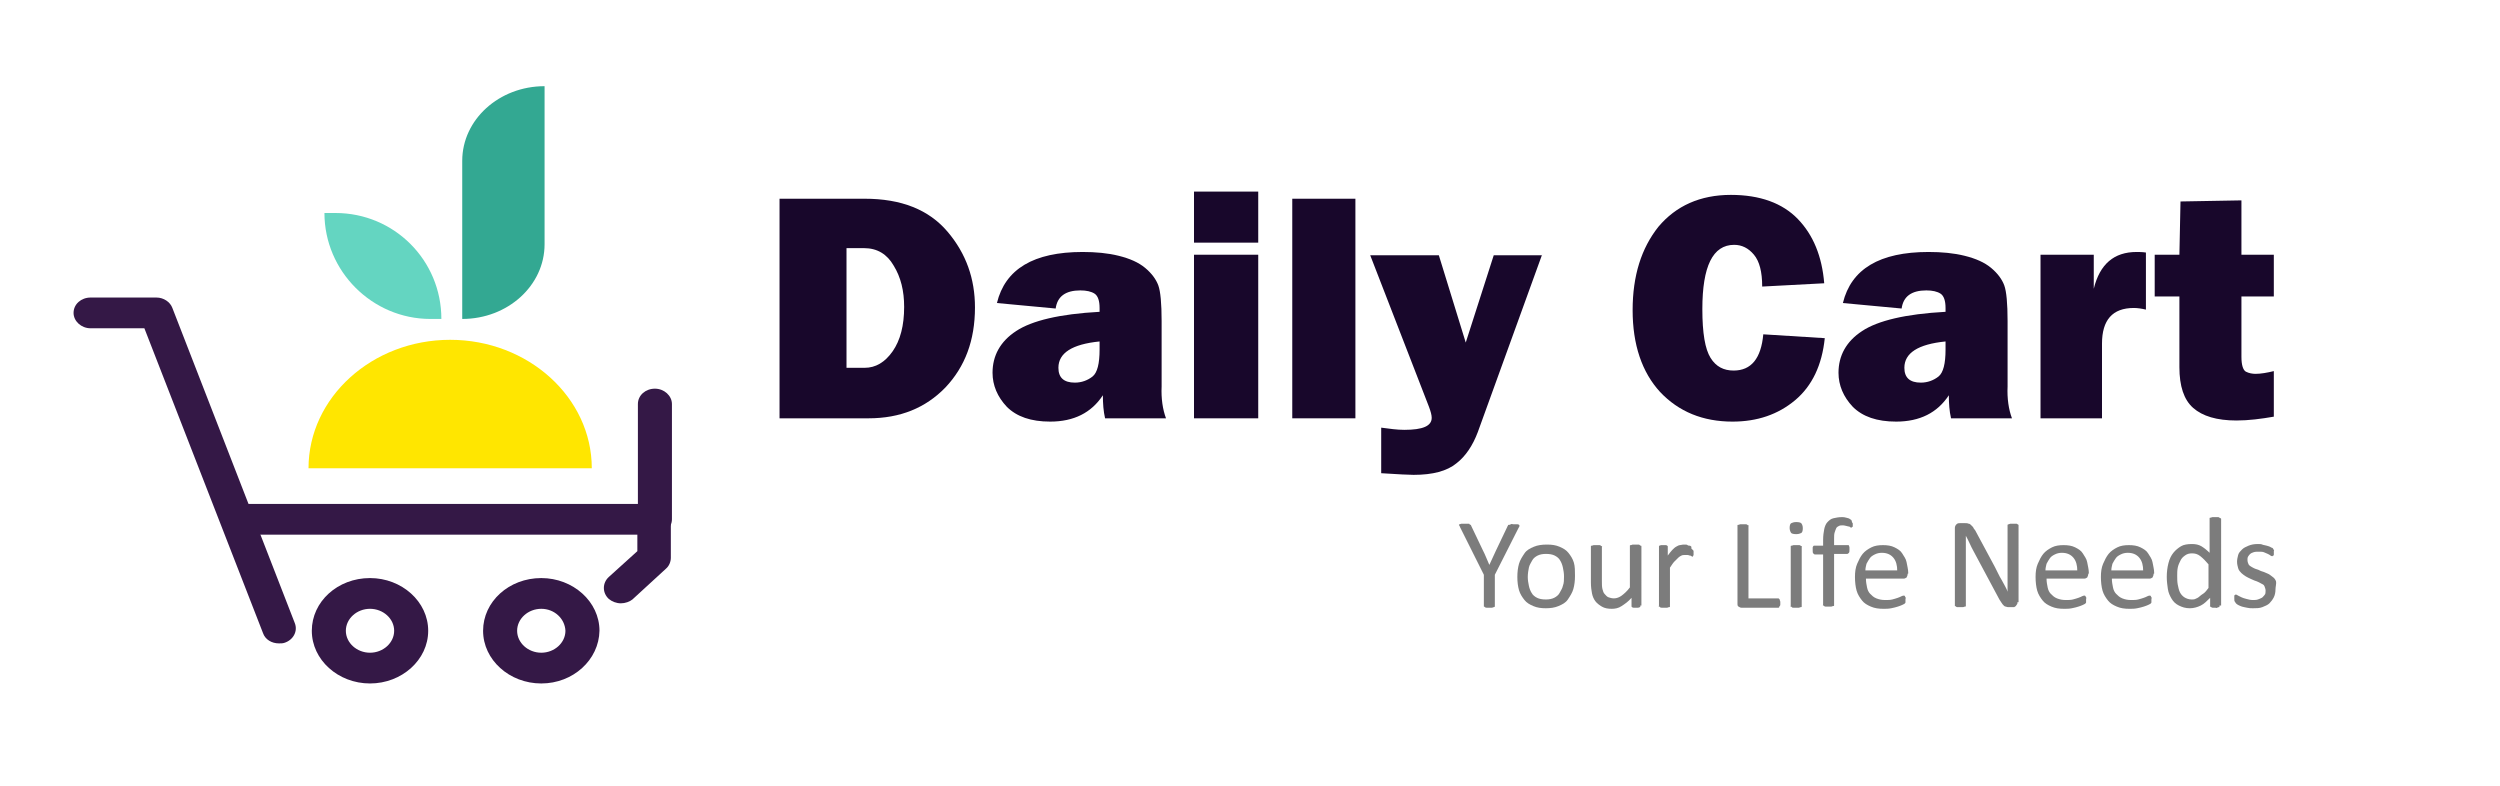 <?xml version="1.0" encoding="utf-8"?>
<!-- Generator: Adobe Illustrator 26.0.2, SVG Export Plug-In . SVG Version: 6.00 Build 0)  -->
<svg version="1.1" xmlns="http://www.w3.org/2000/svg" xmlns:xlink="http://www.w3.org/1999/xlink" x="0px" y="0px"
	 viewBox="0 0 455.4 143.2" style="enable-background:new 0 0 455.4 143.2;" xml:space="preserve">
<style type="text/css">
	.st0{fill:#18072B;}
	.st1{fill:#341846;}
	.st2{fill:#33A892;}
	.st3{fill:#64D5C1;}
	.st4{fill:#FFE600;}
	.st5{fill:#7C7C7C;}
	.st6{display:none;}
	.st7{display:inline;}
</style>
<g id="BACKGROUND">
</g>
<g id="OBJECTS">
	<g>
		<g>
			<g>
				<path class="st0" d="M142,76.2v-40h15.5c6.7,0,11.7,2,15.1,6s5,8.6,5,13.8c0,6-1.8,10.8-5.4,14.6c-3.6,3.7-8.2,5.6-14,5.6H142z
					 M154.3,67h3.2c2,0,3.7-1,5.1-3c1.4-2,2.1-4.7,2.1-8.1c0-2.9-0.6-5.4-1.9-7.5c-1.2-2.1-3-3.2-5.4-3.2h-3.2V67z"/>
				<path class="st0" d="M212.4,76.2h-11.1c-0.3-1.3-0.4-2.7-0.4-4.2c-2.1,3.2-5.3,4.8-9.6,4.8c-3.5,0-6.1-0.9-7.9-2.7
					c-1.7-1.8-2.6-3.9-2.6-6.2c0-3.1,1.4-5.7,4.3-7.6c2.9-1.9,7.9-3.1,15.2-3.5v-0.7c0-1.3-0.3-2.2-0.9-2.6
					c-0.6-0.4-1.5-0.6-2.6-0.6c-2.7,0-4.2,1.1-4.5,3.3l-10.7-1c1.5-6.2,6.7-9.3,15.6-9.3c2.4,0,4.6,0.2,6.6,0.7
					c2,0.5,3.6,1.2,4.8,2.2c1.2,1,2,2.1,2.4,3.2c0.4,1.1,0.6,3.3,0.6,6.5v11.9C211.5,72.6,211.8,74.6,212.4,76.2z M200.3,62.2
					c-5,0.5-7.5,2.1-7.5,4.8c0,1.8,1,2.7,3,2.7c1.2,0,2.3-0.4,3.2-1.1c0.9-0.7,1.3-2.4,1.3-4.9V62.2z"/>
				<path class="st0" d="M229.2,34.9v9.3h-11.7v-9.3H229.2z M229.2,46.4v29.8h-11.7V46.4H229.2z"/>
				<path class="st0" d="M246.9,36.2v40h-11.5v-40H246.9z"/>
				<path class="st0" d="M280.9,46.4l-11.7,32.3c-0.9,2.4-2.2,4.4-3.9,5.7c-1.7,1.4-4.3,2.1-7.8,2.1c-0.8,0-2.8-0.1-5.9-0.3v-8.3
					c1.5,0.2,2.9,0.4,4.2,0.4c3.4,0,5-0.7,5-2.2c0-0.5-0.2-1.2-0.5-2l-10.7-27.6h12.5l4.9,15.9l5.1-15.9H280.9z"/>
				<path class="st0" d="M321.2,60.9l11.2,0.7c-0.5,4.9-2.3,8.7-5.4,11.3c-3.1,2.6-6.9,3.9-11.4,3.9c-5.4,0-9.8-1.8-13.2-5.4
					c-3.3-3.6-5-8.6-5-14.9c0-6.3,1.6-11.3,4.7-15.2c3.2-3.8,7.6-5.8,13.2-5.8c5.3,0,9.4,1.5,12.2,4.4s4.4,6.8,4.8,11.7L321,52.2
					c0-2.7-0.5-4.6-1.5-5.8c-1-1.2-2.2-1.8-3.6-1.8c-3.9,0-5.8,3.9-5.8,11.7c0,4.4,0.5,7.3,1.5,8.9c1,1.6,2.4,2.3,4.2,2.3
					C319,67.5,320.8,65.3,321.2,60.9z"/>
				<path class="st0" d="M366.5,76.2h-11.1c-0.3-1.3-0.4-2.7-0.4-4.2c-2.1,3.2-5.3,4.8-9.6,4.8c-3.5,0-6.1-0.9-7.9-2.7
					c-1.7-1.8-2.6-3.9-2.6-6.2c0-3.1,1.4-5.7,4.3-7.6c2.9-1.9,7.9-3.1,15.2-3.5v-0.7c0-1.3-0.3-2.2-0.9-2.6
					c-0.6-0.4-1.5-0.6-2.6-0.6c-2.7,0-4.2,1.1-4.5,3.3l-10.7-1c1.5-6.2,6.7-9.3,15.6-9.3c2.4,0,4.6,0.2,6.6,0.7
					c2,0.5,3.6,1.2,4.8,2.2c1.2,1,2,2.1,2.4,3.2c0.4,1.1,0.6,3.3,0.6,6.5v11.9C365.6,72.6,365.9,74.6,366.5,76.2z M354.4,62.2
					c-5,0.5-7.5,2.1-7.5,4.8c0,1.8,1,2.7,3,2.7c1.2,0,2.3-0.4,3.2-1.1c0.9-0.7,1.3-2.4,1.3-4.9V62.2z"/>
				<path class="st0" d="M382.9,76.2h-11.2V46.4h9.7v6.2c1.1-4.5,3.7-6.7,7.8-6.7c0.4,0,1,0,1.7,0.1v10.4c-0.8-0.2-1.6-0.3-2.2-0.3
					c-3.9,0-5.8,2.2-5.8,6.5V76.2z"/>
				<path class="st0" d="M414.2,46.4V54h-5.9v11c0,1.5,0.3,2.4,0.8,2.7c0.6,0.3,1.2,0.4,1.8,0.4c0.9,0,2.1-0.2,3.3-0.5v8.3
					c-2.3,0.4-4.6,0.7-6.8,0.7c-3.6,0-6.2-0.8-7.9-2.3c-1.7-1.5-2.5-4-2.5-7.4l0-3.5V54h-4.5v-7.6h4.5l0.2-9.7l11.1-0.2v9.9H414.2z"
					/>
			</g>
		</g>
		<g>
			<g>
				<path class="st1" d="M67.4,124.5c-5.8,0-10.6-4.3-10.6-9.6c0-5.3,4.7-9.6,10.6-9.6c5.8,0,10.6,4.3,10.6,9.6
					C78,120.2,73.2,124.5,67.4,124.5z M67.4,110.9c-2.4,0-4.4,1.8-4.4,4c0,2.2,2,4,4.4,4c2.4,0,4.4-1.8,4.4-4
					C71.8,112.7,69.8,110.9,67.4,110.9z"/>
				<path class="st1" d="M98.6,124.5c-5.8,0-10.6-4.3-10.6-9.6c0-5.3,4.7-9.6,10.6-9.6c5.8,0,10.6,4.3,10.6,9.6
					C109.1,120.2,104.4,124.5,98.6,124.5z M98.6,110.9c-2.4,0-4.4,1.8-4.4,4c0,2.2,2,4,4.4,4c2.4,0,4.4-1.8,4.4-4
					C102.9,112.7,101,110.9,98.6,110.9z"/>
				<path class="st1" d="M50.8,117.2c-1.3,0-2.5-0.7-2.9-1.9L26.3,59.8h-9.8c-1.7,0-3.1-1.3-3.1-2.8c0-1.6,1.4-2.8,3.1-2.8h12
					c1.3,0,2.5,0.8,2.9,1.9l22.3,57.4c0.6,1.5-0.3,3.1-1.9,3.6C51.5,117.2,51.2,117.2,50.8,117.2z"/>
				<path class="st1" d="M113.1,109.9c-0.8,0-1.6-0.3-2.2-0.8c-1.2-1.1-1.2-2.9,0-4l5.2-4.7v-3h-71c-1.7,0-3.1-1.3-3.1-2.8
					c0-1.6,1.4-2.8,3.1-2.8h74c1.7,0,3.1,1.3,3.1,2.8v7c0,0.7-0.3,1.5-0.9,2l-6.1,5.6C114.7,109.6,113.9,109.9,113.1,109.9z"/>
				<path class="st1" d="M119.3,97.4c-1.7,0-3.1-1.3-3.1-2.8v-21c0-1.6,1.4-2.8,3.1-2.8c1.7,0,3.1,1.3,3.1,2.8v21
					C122.4,96.1,121,97.4,119.3,97.4z"/>
				<path class="st2" d="M84.2,58.1L84.2,58.1V29.3c0-7.5,6.7-13.6,15-13.6l0,0v28.8C99.2,52,92.5,58.1,84.2,58.1z"/>
				<path class="st3" d="M59.1,38.8h2c10.7,0,19.3,8.6,19.3,19.3v0h-2C67.8,58.1,59.1,49.4,59.1,38.8L59.1,38.8z"/>
			</g>
			<path class="st4" d="M107.8,85.3c0-12.9-11.6-23.4-25.8-23.4S56.2,72.4,56.2,85.3H107.8z"/>
		</g>
	</g>
	<g>
		<path class="st5" d="M272.3,104.7v5.6c0,0.1,0,0.1,0,0.2c0,0-0.1,0.1-0.2,0.1s-0.2,0.1-0.3,0.1s-0.3,0-0.5,0c-0.2,0-0.4,0-0.5,0
			c-0.1,0-0.2,0-0.3-0.1s-0.1-0.1-0.2-0.1c0,0,0-0.1,0-0.2v-5.6l-4.3-8.6c-0.1-0.2-0.1-0.3-0.2-0.4s0-0.2,0.1-0.2s0.2-0.1,0.3-0.1
			s0.4,0,0.6,0c0.2,0,0.4,0,0.6,0s0.3,0,0.3,0.1s0.2,0.1,0.2,0.1s0.1,0.1,0.1,0.2l2.1,4.4c0.2,0.4,0.4,0.8,0.6,1.3
			c0.2,0.5,0.4,0.9,0.6,1.4h0c0.2-0.4,0.4-0.9,0.6-1.3s0.4-0.9,0.6-1.3l2.1-4.4c0-0.1,0.1-0.1,0.1-0.2s0.1-0.1,0.2-0.1
			s0.2,0,0.3-0.1s0.3,0,0.5,0c0.3,0,0.5,0,0.7,0s0.3,0.1,0.3,0.1s0.1,0.1,0.1,0.2s-0.1,0.2-0.2,0.4L272.3,104.7z"/>
		<path class="st5" d="M286.9,104.9c0,0.9-0.1,1.7-0.3,2.4s-0.6,1.3-1,1.9s-1,0.9-1.7,1.2s-1.5,0.4-2.3,0.4c-0.9,0-1.6-0.1-2.3-0.4
			s-1.2-0.6-1.6-1.1s-0.8-1.1-1-1.8s-0.3-1.5-0.3-2.4c0-0.9,0.1-1.7,0.3-2.4s0.6-1.3,1-1.9s1-0.9,1.7-1.2s1.5-0.4,2.4-0.4
			c0.9,0,1.6,0.1,2.3,0.4s1.2,0.6,1.6,1.1s0.8,1.1,1,1.8S286.9,104,286.9,104.9z M284.9,105c0-0.6-0.1-1.1-0.2-1.6s-0.3-1-0.5-1.3
			c-0.2-0.4-0.6-0.7-1-0.9s-0.9-0.3-1.6-0.3c-0.6,0-1.1,0.1-1.5,0.3s-0.8,0.5-1,0.9s-0.5,0.8-0.6,1.3c-0.1,0.5-0.2,1.1-0.2,1.7
			c0,0.6,0.1,1.1,0.2,1.6s0.3,1,0.5,1.3c0.2,0.4,0.6,0.7,1,0.9c0.4,0.2,0.9,0.3,1.6,0.3c0.6,0,1.1-0.1,1.5-0.3
			c0.4-0.2,0.8-0.5,1-0.9s0.5-0.8,0.6-1.3C284.9,106.2,284.9,105.6,284.9,105z"/>
		<path class="st5" d="M298.8,110.3c0,0.1,0,0.1,0,0.2s-0.1,0.1-0.1,0.1s-0.2,0.1-0.3,0.1s-0.3,0-0.4,0c-0.2,0-0.3,0-0.4,0
			s-0.2,0-0.3-0.1s-0.1-0.1-0.1-0.1s0-0.1,0-0.2v-1.4c-0.6,0.7-1.2,1.1-1.8,1.5s-1.2,0.5-1.8,0.5c-0.7,0-1.3-0.1-1.8-0.4
			s-0.9-0.6-1.2-1s-0.5-0.9-0.6-1.4s-0.2-1.2-0.2-2v-6.4c0-0.1,0-0.1,0-0.2s0.1-0.1,0.2-0.1s0.2-0.1,0.3-0.1s0.3,0,0.5,0
			s0.3,0,0.5,0s0.2,0,0.3,0.1s0.1,0.1,0.2,0.1s0,0.1,0,0.2v6.1c0,0.6,0,1.1,0.1,1.5s0.2,0.7,0.4,0.9s0.4,0.5,0.7,0.6s0.6,0.2,1,0.2
			c0.5,0,1-0.2,1.4-0.5s1-0.8,1.5-1.5v-7.4c0-0.1,0-0.1,0-0.2s0.1-0.1,0.2-0.1s0.2-0.1,0.3-0.1s0.3,0,0.5,0c0.2,0,0.3,0,0.5,0
			s0.2,0,0.3,0.1s0.1,0.1,0.2,0.1s0.1,0.1,0.1,0.2V110.3z"/>
		<path class="st5" d="M308.5,100.4c0,0.2,0,0.3,0,0.4s0,0.2,0,0.3s-0.1,0.1-0.1,0.2s-0.1,0.1-0.1,0.1s-0.1,0-0.2-0.1
			s-0.2-0.1-0.3-0.1s-0.2-0.1-0.4-0.1s-0.3,0-0.5,0c-0.2,0-0.4,0-0.6,0.1s-0.4,0.2-0.6,0.4s-0.4,0.4-0.7,0.7s-0.5,0.7-0.8,1.1v6.9
			c0,0.1,0,0.1,0,0.2s-0.1,0.1-0.2,0.1s-0.2,0.1-0.3,0.1s-0.3,0-0.5,0c-0.2,0-0.3,0-0.5,0s-0.2,0-0.3-0.1s-0.1-0.1-0.2-0.1
			s0-0.1,0-0.2V99.7c0-0.1,0-0.1,0-0.2s0.1-0.1,0.1-0.1s0.2-0.1,0.3-0.1s0.3,0,0.4,0c0.2,0,0.3,0,0.4,0s0.2,0,0.3,0.1
			s0.1,0.1,0.1,0.1s0,0.1,0,0.2v1.5c0.3-0.4,0.6-0.8,0.8-1s0.5-0.5,0.7-0.6s0.5-0.3,0.7-0.3s0.4-0.1,0.7-0.1c0.1,0,0.2,0,0.3,0
			s0.3,0,0.4,0.1s0.3,0.1,0.4,0.1s0.2,0.1,0.2,0.1s0.1,0.1,0.1,0.1s0,0.1,0,0.1s0,0.1,0,0.2S308.5,100.2,308.5,100.4z"/>
		<path class="st5" d="M324.3,109.7c0,0.2,0,0.3,0,0.4s0,0.2-0.1,0.3s-0.1,0.1-0.1,0.2s-0.1,0.1-0.2,0.1h-6.7
			c-0.2,0-0.3-0.1-0.5-0.2s-0.2-0.3-0.2-0.6v-14c0-0.1,0-0.1,0-0.2s0.1-0.1,0.2-0.1s0.2-0.1,0.3-0.1s0.3,0,0.5,0c0.2,0,0.4,0,0.5,0
			s0.2,0,0.3,0.1s0.1,0.1,0.2,0.1s0,0.1,0,0.2v13.1h5.4c0.1,0,0.1,0,0.2,0.1s0.1,0.1,0.1,0.2s0.1,0.2,0.1,0.3
			S324.3,109.5,324.3,109.7z"/>
		<path class="st5" d="M328.4,96.2c0,0.5-0.1,0.8-0.3,0.9s-0.5,0.2-0.9,0.2c-0.5,0-0.8-0.1-0.9-0.2s-0.3-0.5-0.3-0.9
			c0-0.5,0.1-0.8,0.3-0.9s0.5-0.2,0.9-0.2c0.5,0,0.8,0.1,0.9,0.2S328.4,95.7,328.4,96.2z M328.2,110.3c0,0.1,0,0.1,0,0.2
			s-0.1,0.1-0.2,0.1s-0.2,0.1-0.3,0.1s-0.3,0-0.5,0c-0.2,0-0.3,0-0.5,0s-0.2,0-0.3-0.1s-0.1-0.1-0.2-0.1s0-0.1,0-0.2V99.7
			c0-0.1,0-0.1,0-0.2s0.1-0.1,0.2-0.1s0.2-0.1,0.3-0.1s0.3,0,0.5,0c0.2,0,0.4,0,0.5,0s0.2,0,0.3,0.1s0.1,0.1,0.2,0.1s0,0.1,0,0.2
			V110.3z"/>
		<path class="st5" d="M337.5,95.4c0,0.1,0,0.3,0,0.4s0,0.2-0.1,0.2s0,0.1-0.1,0.1s-0.1,0-0.1,0c-0.1,0-0.1,0-0.2-0.1
			s-0.2-0.1-0.3-0.1s-0.3-0.1-0.4-0.1s-0.3-0.1-0.6-0.1c-0.3,0-0.5,0-0.7,0.1s-0.4,0.2-0.5,0.4s-0.2,0.5-0.3,0.8s-0.1,0.7-0.1,1.2
			v1.1h2.4c0.1,0,0.1,0,0.2,0s0.1,0.1,0.1,0.1s0.1,0.2,0.1,0.3s0,0.2,0,0.4c0,0.3,0,0.5-0.1,0.6s-0.2,0.2-0.3,0.2h-2.4v9.2
			c0,0.1,0,0.1,0,0.2s-0.1,0.1-0.2,0.1s-0.2,0.1-0.3,0.1s-0.3,0-0.5,0s-0.3,0-0.5,0s-0.2,0-0.3-0.1s-0.1-0.1-0.2-0.1s0-0.1,0-0.2
			V101h-1.5c-0.1,0-0.2-0.1-0.3-0.2s-0.1-0.3-0.1-0.6c0-0.1,0-0.3,0-0.4s0-0.2,0.1-0.3s0.1-0.1,0.1-0.1s0.1,0,0.2,0h1.5v-1.1
			c0-0.7,0.1-1.4,0.2-1.9s0.3-1,0.6-1.3s0.6-0.6,1.1-0.7s0.9-0.2,1.5-0.2c0.3,0,0.5,0,0.8,0.1s0.5,0.1,0.6,0.2s0.2,0.1,0.3,0.2
			s0.1,0.1,0.1,0.2s0.1,0.2,0.1,0.3S337.5,95.2,337.5,95.4z"/>
		<path class="st5" d="M347.5,104.5c0,0.3-0.1,0.5-0.2,0.7c-0.2,0.1-0.3,0.2-0.5,0.2h-6.9c0,0.6,0.1,1.1,0.2,1.6
			c0.1,0.5,0.3,0.9,0.6,1.2c0.3,0.3,0.6,0.6,1.1,0.8s1,0.3,1.6,0.3c0.5,0,0.9,0,1.3-0.1s0.7-0.2,1-0.3s0.5-0.2,0.7-0.3
			s0.3-0.1,0.4-0.1c0.1,0,0.1,0,0.1,0c0,0,0.1,0.1,0.1,0.1s0,0.1,0.1,0.2s0,0.2,0,0.4c0,0.1,0,0.2,0,0.3s0,0.1,0,0.2s0,0.1-0.1,0.2
			s-0.1,0.1-0.1,0.1s-0.2,0.1-0.4,0.2s-0.5,0.2-0.8,0.3s-0.7,0.2-1.2,0.3s-0.9,0.1-1.4,0.1c-0.9,0-1.6-0.1-2.3-0.4s-1.2-0.6-1.6-1.1
			s-0.8-1.1-1-1.8s-0.3-1.6-0.3-2.5c0-0.9,0.1-1.7,0.4-2.4s0.6-1.3,1-1.8s1-0.9,1.6-1.2s1.3-0.4,2.1-0.4c0.8,0,1.5,0.1,2.1,0.4
			s1.1,0.6,1.4,1.1s0.7,1,0.8,1.6s0.3,1.3,0.3,1.9V104.5z M345.6,104c0-1-0.2-1.8-0.7-2.4c-0.5-0.6-1.2-0.9-2.1-0.9
			c-0.5,0-0.9,0.1-1.3,0.3c-0.4,0.2-0.7,0.4-0.9,0.7s-0.4,0.6-0.6,1c-0.1,0.4-0.2,0.8-0.2,1.2H345.6z"/>
		<path class="st5" d="M367.5,109.7c0,0.2,0,0.3-0.1,0.4c-0.1,0.1-0.1,0.2-0.2,0.3c-0.1,0.1-0.2,0.1-0.3,0.2c-0.1,0-0.2,0-0.3,0H366
			c-0.2,0-0.4,0-0.6-0.1c-0.2,0-0.3-0.1-0.4-0.2c-0.1-0.1-0.3-0.3-0.4-0.5c-0.1-0.2-0.3-0.4-0.5-0.8l-4.6-8.6
			c-0.2-0.4-0.5-0.9-0.7-1.4s-0.5-1-0.7-1.4h0c0,0.6,0,1.1,0,1.7s0,1.2,0,1.7v9.2c0,0.1,0,0.1,0,0.2c0,0.1-0.1,0.1-0.2,0.1
			c-0.1,0-0.2,0.1-0.3,0.1s-0.3,0-0.5,0s-0.4,0-0.5,0c-0.1,0-0.2,0-0.3-0.1s-0.1-0.1-0.2-0.1c0-0.1,0-0.1,0-0.2v-14
			c0-0.3,0.1-0.5,0.3-0.7s0.4-0.2,0.6-0.2h1c0.2,0,0.4,0,0.6,0.1c0.2,0,0.3,0.1,0.4,0.2c0.1,0.1,0.2,0.2,0.4,0.4
			c0.1,0.2,0.2,0.4,0.4,0.6l3.6,6.7c0.2,0.4,0.4,0.8,0.6,1.2c0.2,0.4,0.4,0.8,0.6,1.1c0.2,0.4,0.4,0.7,0.6,1.1s0.4,0.7,0.5,1.1h0
			c0-0.6,0-1.3,0-1.9s0-1.3,0-1.9v-8.2c0-0.1,0-0.1,0-0.2c0,0,0.1-0.1,0.2-0.1c0.1,0,0.2-0.1,0.3-0.1s0.3,0,0.5,0c0.2,0,0.3,0,0.5,0
			s0.2,0,0.3,0.1c0.1,0,0.1,0.1,0.2,0.1c0,0,0,0.1,0,0.2V109.7z"/>
		<path class="st5" d="M380.4,104.5c0,0.3-0.1,0.5-0.2,0.7c-0.2,0.1-0.3,0.2-0.5,0.2h-6.9c0,0.6,0.1,1.1,0.2,1.6
			c0.1,0.5,0.3,0.9,0.6,1.2c0.3,0.3,0.6,0.6,1.1,0.8s1,0.3,1.6,0.3c0.5,0,0.9,0,1.3-0.1s0.7-0.2,1-0.3s0.5-0.2,0.7-0.3
			s0.3-0.1,0.4-0.1c0.1,0,0.1,0,0.1,0c0,0,0.1,0.1,0.1,0.1s0,0.1,0.1,0.2s0,0.2,0,0.4c0,0.1,0,0.2,0,0.3s0,0.1,0,0.2s0,0.1-0.1,0.2
			s-0.1,0.1-0.1,0.1s-0.2,0.1-0.4,0.2s-0.5,0.2-0.8,0.3s-0.7,0.2-1.2,0.3s-0.9,0.1-1.4,0.1c-0.9,0-1.6-0.1-2.3-0.4s-1.2-0.6-1.6-1.1
			s-0.8-1.1-1-1.8s-0.3-1.6-0.3-2.5c0-0.9,0.1-1.7,0.4-2.4s0.6-1.3,1-1.8s1-0.9,1.6-1.2s1.3-0.4,2.1-0.4c0.8,0,1.5,0.1,2.1,0.4
			s1.1,0.6,1.4,1.1s0.7,1,0.8,1.6s0.3,1.3,0.3,1.9V104.5z M378.4,104c0-1-0.2-1.8-0.7-2.4c-0.5-0.6-1.2-0.9-2.1-0.9
			c-0.5,0-0.9,0.1-1.3,0.3c-0.4,0.2-0.7,0.4-0.9,0.7s-0.4,0.6-0.6,1c-0.1,0.4-0.2,0.8-0.2,1.2H378.4z"/>
		<path class="st5" d="M392.3,104.5c0,0.3-0.1,0.5-0.2,0.7c-0.2,0.1-0.3,0.2-0.5,0.2h-6.9c0,0.6,0.1,1.1,0.2,1.6
			c0.1,0.5,0.3,0.9,0.6,1.2c0.3,0.3,0.6,0.6,1.1,0.8s1,0.3,1.6,0.3c0.5,0,0.9,0,1.3-0.1s0.7-0.2,1-0.3s0.5-0.2,0.7-0.3
			s0.3-0.1,0.4-0.1c0.1,0,0.1,0,0.1,0c0,0,0.1,0.1,0.1,0.1s0,0.1,0.1,0.2s0,0.2,0,0.4c0,0.1,0,0.2,0,0.3s0,0.1,0,0.2s0,0.1-0.1,0.2
			s-0.1,0.1-0.1,0.1s-0.2,0.1-0.4,0.2s-0.5,0.2-0.8,0.3s-0.7,0.2-1.2,0.3s-0.9,0.1-1.4,0.1c-0.9,0-1.6-0.1-2.3-0.4s-1.2-0.6-1.6-1.1
			s-0.8-1.1-1-1.8s-0.3-1.6-0.3-2.5c0-0.9,0.1-1.7,0.4-2.4s0.6-1.3,1-1.8s1-0.9,1.6-1.2s1.3-0.4,2.1-0.4c0.8,0,1.5,0.1,2.1,0.4
			s1.1,0.6,1.4,1.1s0.7,1,0.8,1.6s0.3,1.3,0.3,1.9V104.5z M390.4,104c0-1-0.2-1.8-0.7-2.4c-0.5-0.6-1.2-0.9-2.1-0.9
			c-0.5,0-0.9,0.1-1.3,0.3c-0.4,0.2-0.7,0.4-0.9,0.7s-0.4,0.6-0.6,1c-0.1,0.4-0.2,0.8-0.2,1.2H390.4z"/>
		<path class="st5" d="M404.3,110.3c0,0.1,0,0.1,0,0.2s-0.1,0.1-0.1,0.1s-0.2,0-0.3,0.1s-0.2,0-0.4,0c-0.2,0-0.3,0-0.4,0
			s-0.2,0-0.3-0.1s-0.1-0.1-0.2-0.1s0-0.1,0-0.2v-1.4c-0.6,0.6-1.1,1.1-1.7,1.4s-1.3,0.5-2,0.5c-0.8,0-1.4-0.2-2-0.5s-1-0.7-1.3-1.2
			s-0.6-1.1-0.7-1.8s-0.2-1.4-0.2-2.2c0-0.9,0.1-1.7,0.3-2.5s0.5-1.4,0.9-1.9s0.9-0.9,1.4-1.2s1.2-0.4,2-0.4c0.6,0,1.2,0.1,1.7,0.4
			s1,0.7,1.5,1.2v-6.1c0-0.1,0-0.1,0-0.2s0.1-0.1,0.2-0.1s0.2-0.1,0.3-0.1s0.3,0,0.5,0c0.2,0,0.4,0,0.5,0s0.2,0,0.3,0.1
			s0.1,0.1,0.2,0.1s0.1,0.1,0.1,0.2V110.3z M402.3,102.8c-0.5-0.6-1-1.1-1.5-1.5s-1-0.5-1.5-0.5c-0.5,0-0.9,0.1-1.3,0.4
			s-0.6,0.5-0.8,0.9s-0.4,0.8-0.5,1.3s-0.1,1-0.1,1.5c0,0.5,0,1.1,0.1,1.6s0.2,1,0.4,1.4s0.5,0.7,0.8,0.9s0.8,0.4,1.3,0.4
			c0.3,0,0.5,0,0.7-0.1s0.5-0.2,0.7-0.4s0.5-0.4,0.8-0.6s0.6-0.6,0.9-1V102.8z"/>
		<path class="st5" d="M414.5,107.4c0,0.5-0.1,1-0.3,1.4s-0.5,0.8-0.8,1.1s-0.8,0.5-1.3,0.7s-1.1,0.2-1.7,0.2c-0.4,0-0.7,0-1.1-0.1
			s-0.6-0.1-0.9-0.2s-0.5-0.2-0.7-0.3s-0.3-0.2-0.4-0.3s-0.1-0.2-0.2-0.3s-0.1-0.3-0.1-0.6c0-0.1,0-0.3,0-0.4s0-0.2,0.1-0.2
			s0.1-0.1,0.1-0.1s0.1,0,0.1,0c0.1,0,0.2,0.1,0.4,0.2s0.4,0.2,0.6,0.3s0.5,0.2,0.9,0.3s0.7,0.2,1.2,0.2c0.3,0,0.6,0,0.9-0.1
			s0.5-0.2,0.7-0.3s0.3-0.3,0.5-0.5s0.2-0.5,0.2-0.8c0-0.3-0.1-0.5-0.2-0.8s-0.4-0.4-0.6-0.5s-0.5-0.3-0.8-0.4s-0.6-0.2-1-0.4
			s-0.7-0.3-1-0.5s-0.6-0.4-0.8-0.6s-0.5-0.5-0.6-0.9s-0.2-0.7-0.2-1.2c0-0.4,0.1-0.8,0.2-1.2s0.4-0.7,0.7-1s0.7-0.5,1.2-0.7
			s1-0.3,1.7-0.3c0.3,0,0.6,0,0.8,0.1s0.5,0.1,0.8,0.2s0.4,0.1,0.6,0.2s0.3,0.2,0.4,0.2s0.1,0.1,0.2,0.2s0,0.1,0.1,0.2s0,0.1,0,0.2
			s0,0.2,0,0.3c0,0.1,0,0.2,0,0.3s0,0.2-0.1,0.2s-0.1,0.1-0.1,0.1s-0.1,0-0.1,0c-0.1,0-0.2,0-0.3-0.1s-0.3-0.2-0.5-0.3
			s-0.5-0.2-0.7-0.3s-0.6-0.1-1-0.1c-0.3,0-0.6,0-0.9,0.1s-0.5,0.2-0.6,0.3s-0.3,0.3-0.4,0.5s-0.1,0.4-0.1,0.6
			c0,0.3,0.1,0.6,0.2,0.8s0.4,0.4,0.6,0.5s0.5,0.3,0.9,0.4s0.6,0.3,1,0.4s0.7,0.3,1,0.4s0.6,0.4,0.9,0.6s0.5,0.5,0.6,0.8
			S414.5,106.9,414.5,107.4z"/>
	</g>
</g>
<g id="Layer_3" class="st6">
	<g class="st7">
		<g>
			<path class="st1" d="M220.3,434.6c-14,0-25.4-10.3-25.4-23.1c0-12.7,11.4-23.1,25.4-23.1s25.4,10.3,25.4,23.1
				C245.7,424.2,234.3,434.6,220.3,434.6z M220.3,402c-5.8,0-10.5,4.3-10.5,9.5c0,5.3,4.7,9.5,10.5,9.5c5.8,0,10.5-4.3,10.5-9.5
				C230.8,406.3,226.1,402,220.3,402z"/>
			<path class="st1" d="M295.3,434.6c-14,0-25.4-10.3-25.4-23.1c0-12.7,11.4-23.1,25.4-23.1s25.4,10.3,25.4,23.1
				C320.6,424.2,309.3,434.6,295.3,434.6z M295.3,402c-5.8,0-10.5,4.3-10.5,9.5c0,5.3,4.7,9.5,10.5,9.5c5.8,0,10.5-4.3,10.5-9.5
				C305.8,406.3,301,402,295.3,402z"/>
			<path class="st1" d="M180.4,417.1c-3.1,0-5.9-1.7-7-4.5L121.5,279H98c-4.1,0-7.4-3-7.4-6.8c0-3.7,3.3-6.8,7.4-6.8h28.8
				c3.2,0,6,1.8,7,4.5l53.6,138.1c1.4,3.5-0.7,7.4-4.5,8.6C182.1,416.9,181.2,417.1,180.4,417.1z"/>
			<path class="st1" d="M330.3,399.5c-1.9,0-3.8-0.7-5.3-2c-2.9-2.6-2.9-6.9,0-9.6l12.6-11.4v-7.2H167c-4.1,0-7.4-3-7.4-6.8
				s3.3-6.8,7.4-6.8h178.1c4.1,0,7.4,3,7.4,6.8v16.7c0,1.8-0.8,3.5-2.2,4.8l-14.8,13.4C334.2,398.9,332.2,399.5,330.3,399.5z"/>
			<path class="st1" d="M345.1,369.4c-4.1,0-7.4-3-7.4-6.8v-50.5c0-3.7,3.3-6.8,7.4-6.8s7.4,3,7.4,6.8v50.5
				C352.5,366.4,349.2,369.4,345.1,369.4z"/>
			<path class="st2" d="M260.8,274.8L260.8,274.8v-69.3c0-18.1,16.1-32.7,36.1-32.7l0,0v69.3C296.8,260.2,280.7,274.8,260.8,274.8z"
				/>
			<path class="st3" d="M200.4,228.4h31.8c10.7,0,19.3,8.6,19.3,19.3v27.1h-31.8c-10.7,0-19.3-8.6-19.3-19.3V228.4z"/>
		</g>
		<path class="st4" d="M317.4,340.3c0-31.1-27.8-56.4-62.1-56.4s-62.1,25.2-62.1,56.4H317.4z"/>
	</g>
</g>
</svg>
